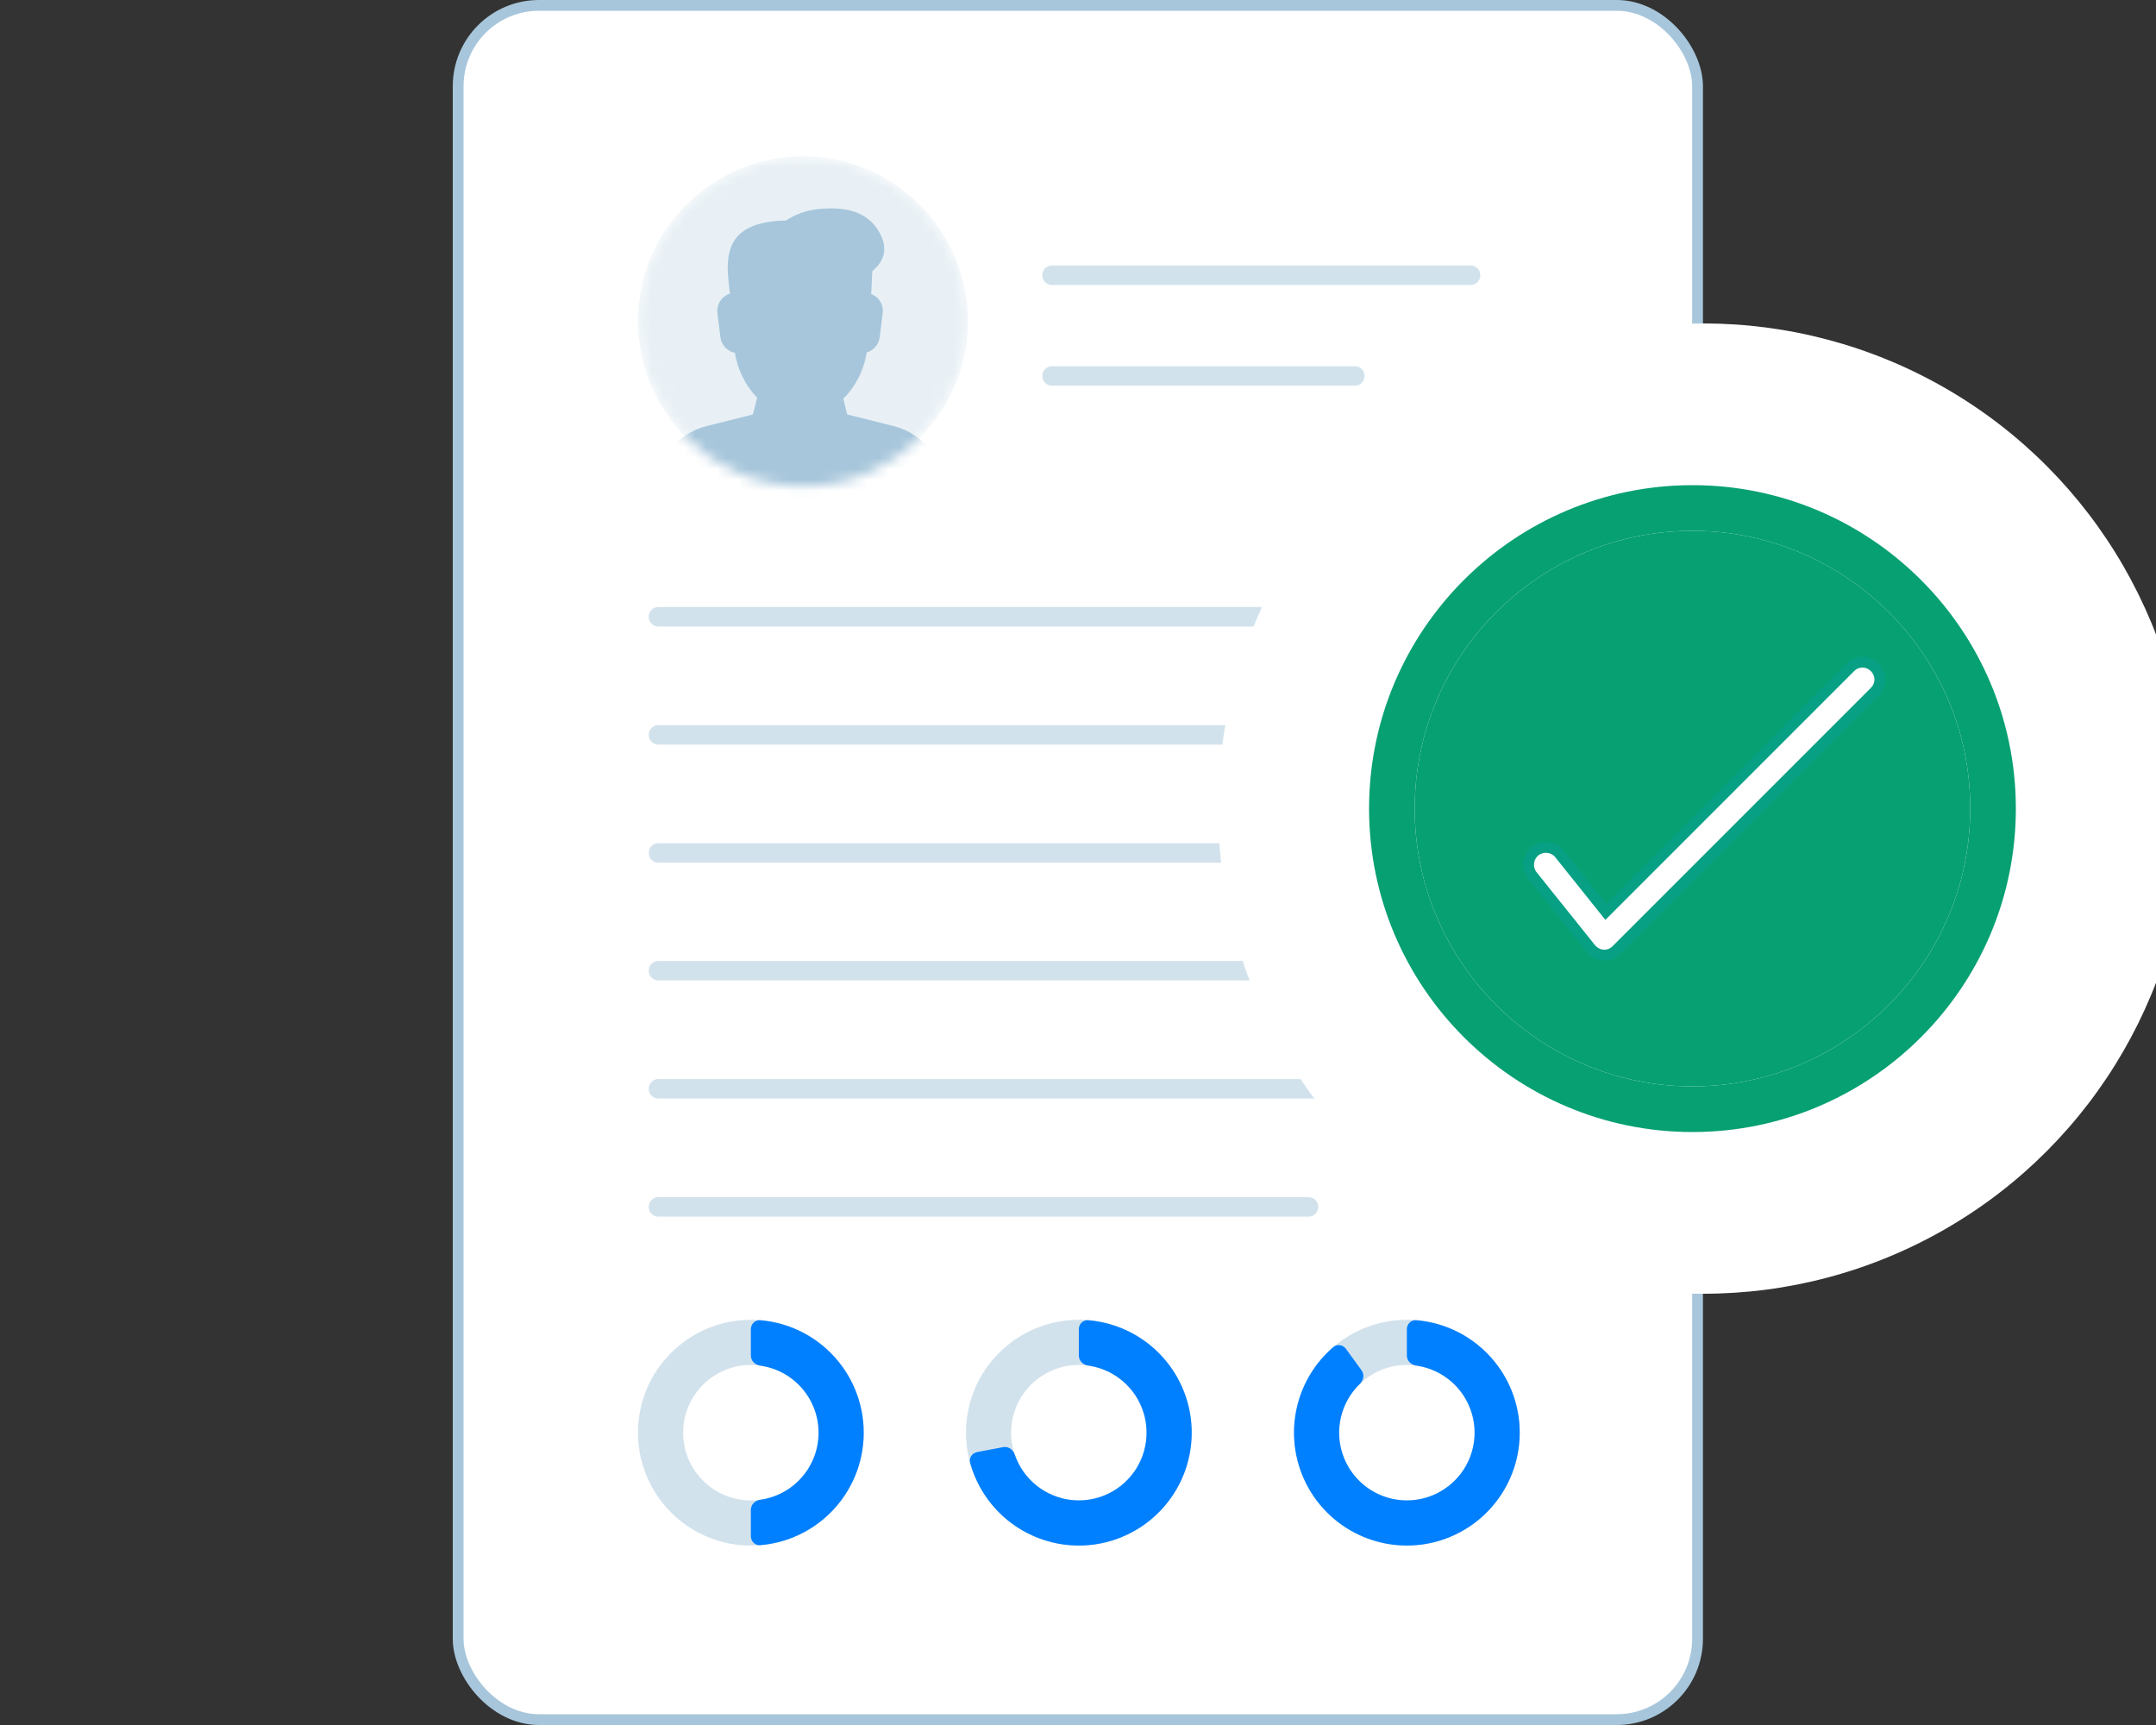 <svg width="200" height="160" viewBox="0 0 200 160" fill="none" xmlns="http://www.w3.org/2000/svg">
<rect x="0" y="0" width="200" height="160" fill="#333333" stroke="none"/>
<g clip-path="url(#clip0_501_52724)">
<rect x="42.5" y="0.5" width="114.973" height="159" rx="7.5" fill="white" stroke="#A7C6DB"/>
<path d="M137.486 58.61H61.085C60.3 58.61 59.682 57.991 59.682 57.206C59.682 56.422 60.3 55.803 61.085 55.803H137.486C138.271 55.803 138.89 56.422 138.89 57.206C138.89 57.991 138.271 58.61 137.486 58.61ZM137.486 69.564H61.085C60.3 69.564 59.682 68.945 59.682 68.16C59.682 67.375 60.3 66.757 61.085 66.757H137.486C138.271 66.757 138.89 67.375 138.89 68.16C138.89 68.945 138.271 69.564 137.486 69.564ZM137.486 80.518H61.085C60.3 80.518 59.682 79.899 59.682 79.114C59.682 78.329 60.3 77.711 61.085 77.711H137.486C138.271 77.711 138.89 78.329 138.89 79.114C138.89 79.873 138.266 80.518 137.486 80.518ZM137.486 91.441H61.085C60.3 91.441 59.682 90.822 59.682 90.037C59.682 89.252 60.3 88.633 61.085 88.633H137.486C138.271 88.633 138.89 89.252 138.89 90.037C138.89 90.822 138.271 91.441 137.486 91.441ZM137.486 102.395H61.085C60.3 102.395 59.682 101.776 59.682 100.991C59.682 100.206 60.3 99.587 61.085 99.587H137.486C138.271 99.587 138.89 100.206 138.89 100.991C138.89 101.776 138.271 102.395 137.486 102.395ZM121.379 113.349H61.085C60.3 113.349 59.682 112.73 59.682 111.945C59.682 111.16 60.3 110.541 61.085 110.541H121.379C122.164 110.541 122.782 111.16 122.782 111.945C122.782 112.73 122.164 113.349 121.379 113.349Z" fill="#A7C6DB" fill-opacity="0.5" stroke="white"/>
<mask id="mask0_501_52724" style="mask-type:alpha" maskUnits="userSpaceOnUse" x="59" y="14" width="31" height="32">
<circle cx="74.486" cy="29.8" r="15.302" fill="#A7C6DB"/>
</mask>
<g mask="url(#mask0_501_52724)">
<circle cx="74.486" cy="29.8" r="15.302" fill="#D3E3ED" fill-opacity="0.5"/>
<path d="M82.879 39.515L78.594 38.443L78.229 36.984C79.375 35.849 80.161 34.29 80.393 32.69C81.029 32.511 81.521 31.966 81.606 31.283L81.885 29.046C81.945 28.574 81.799 28.096 81.486 27.738C81.303 27.528 81.071 27.369 80.815 27.272L80.918 25.166L81.336 24.746C81.966 24.076 82.488 22.927 81.397 21.261C80.558 19.98 79.133 19.33 77.16 19.33C76.381 19.33 74.589 19.33 72.92 20.451C68.155 20.55 67.506 22.764 67.506 24.923C67.506 25.425 67.628 26.556 67.709 27.238C67.421 27.329 67.161 27.497 66.957 27.728C66.638 28.09 66.491 28.57 66.55 29.047L66.83 31.284C66.921 32.014 67.475 32.587 68.175 32.724C68.407 34.262 69.152 35.771 70.232 36.887L69.843 38.445L65.558 39.517C62.752 40.216 60.795 42.724 60.795 45.616C60.795 45.925 61.045 46.176 61.354 46.176H87.081C87.39 46.176 87.641 45.923 87.641 45.614C87.641 42.724 85.683 40.216 82.879 39.515Z" fill="#A7C6DB"/>
</g>
<path d="M69.653 122.418C75.436 122.418 80.123 127.105 80.123 132.888C80.123 138.67 75.436 143.357 69.653 143.357C63.871 143.357 59.184 138.67 59.184 132.888C59.184 127.105 63.871 122.418 69.653 122.418ZM69.653 139.17C73.123 139.17 75.935 136.357 75.935 132.888C75.935 129.418 73.123 126.606 69.653 126.606C66.184 126.606 63.371 129.418 63.371 132.888C63.371 136.357 66.184 139.17 69.653 139.17Z" fill="#A7C6DB" fill-opacity="0.5"/>
<path d="M69.653 123.285C69.653 122.806 70.042 122.414 70.519 122.454C71.597 122.543 72.657 122.8 73.66 123.215C74.93 123.741 76.084 124.512 77.056 125.485C78.029 126.457 78.8 127.611 79.326 128.881C79.852 130.151 80.123 131.513 80.123 132.888C80.123 134.263 79.852 135.624 79.326 136.894C78.8 138.165 78.029 139.319 77.056 140.291C76.084 141.263 74.93 142.034 73.66 142.56C72.657 142.976 71.597 143.232 70.519 143.322C70.042 143.361 69.653 142.969 69.653 142.491L69.653 140.036C69.653 139.558 70.043 139.176 70.517 139.11C71.045 139.037 71.563 138.896 72.057 138.691C72.819 138.376 73.512 137.913 74.095 137.33C74.678 136.746 75.141 136.054 75.457 135.292C75.773 134.53 75.935 133.713 75.935 132.888C75.935 132.063 75.773 131.246 75.457 130.484C75.141 129.722 74.678 129.029 74.095 128.446C73.512 127.862 72.819 127.4 72.057 127.084C71.563 126.879 71.045 126.739 70.517 126.666C70.043 126.6 69.653 126.218 69.653 125.739L69.653 123.285Z" fill="#0080FF"/>
<path d="M136.414 26.932H97.597C96.812 26.932 96.193 26.314 96.193 25.529C96.193 24.744 96.812 24.125 97.597 24.125H136.414C137.199 24.125 137.818 24.744 137.818 25.529C137.818 26.314 137.199 26.932 136.414 26.932ZM125.676 36.275H97.597C96.812 36.275 96.193 35.657 96.193 34.872C96.193 34.087 96.812 33.468 97.597 33.468H125.676C126.461 33.468 127.079 34.087 127.079 34.872C127.079 35.657 126.461 36.275 125.676 36.275Z" fill="#A7C6DB" fill-opacity="0.5" stroke="white"/>
<path d="M100.079 122.416C105.861 122.416 110.549 127.103 110.549 132.886C110.549 138.668 105.861 143.355 100.079 143.355C94.297 143.355 89.609 138.668 89.609 132.886C89.609 127.103 94.297 122.416 100.079 122.416ZM100.079 139.167C103.548 139.167 106.361 136.355 106.361 132.886C106.361 129.416 103.548 126.604 100.079 126.604C96.61 126.604 93.797 129.416 93.797 132.886C93.797 136.355 96.61 139.167 100.079 139.167Z" fill="#A7C6DB" fill-opacity="0.5"/>
<path d="M100.079 123.283C100.079 122.804 100.468 122.412 100.945 122.452C102.627 122.591 104.256 123.136 105.689 124.046C107.366 125.11 108.706 126.63 109.552 128.428C110.398 130.226 110.715 132.227 110.466 134.198C110.217 136.169 109.413 138.028 108.146 139.559C106.88 141.09 105.204 142.229 103.314 142.843C101.425 143.457 99.4 143.521 97.475 143.026C95.551 142.532 93.807 141.501 92.447 140.053C91.285 138.816 90.445 137.318 89.992 135.691C89.864 135.23 90.176 134.775 90.646 134.685L93.057 134.225C93.527 134.135 93.975 134.447 94.129 134.9C94.416 135.748 94.882 136.528 95.5 137.186C96.316 138.055 97.362 138.674 98.517 138.97C99.671 139.267 100.887 139.228 102.02 138.86C103.154 138.492 104.159 137.808 104.919 136.89C105.679 135.971 106.162 134.856 106.311 133.673C106.461 132.49 106.271 131.29 105.763 130.211C105.255 129.132 104.452 128.22 103.445 127.582C102.683 127.098 101.83 126.787 100.943 126.664C100.469 126.598 100.079 126.216 100.079 125.737L100.079 123.283Z" fill="#0080FF"/>
<path d="M130.507 122.416C136.289 122.416 140.976 127.103 140.976 132.886C140.976 138.668 136.289 143.355 130.507 143.355C124.725 143.355 120.037 138.668 120.037 132.886C120.037 127.103 124.725 122.416 130.507 122.416ZM130.507 139.167C133.976 139.167 136.789 136.355 136.789 132.886C136.789 129.416 133.976 126.604 130.507 126.604C127.037 126.604 124.225 129.416 124.225 132.886C124.225 136.355 127.037 139.167 130.507 139.167Z" fill="#A7C6DB" fill-opacity="0.5"/>
<path d="M130.507 123.283C130.507 122.804 130.896 122.412 131.373 122.452C133.553 122.633 135.631 123.494 137.306 124.924C139.202 126.543 140.458 128.786 140.848 131.248C141.238 133.71 140.736 136.231 139.434 138.356C138.131 140.482 136.113 142.073 133.742 142.843C131.371 143.613 128.803 143.512 126.5 142.558C124.197 141.604 122.31 139.86 121.178 137.639C120.046 135.418 119.744 132.866 120.326 130.442C120.841 128.299 122.015 126.382 123.674 124.953C124.036 124.641 124.581 124.729 124.862 125.117L126.305 127.102C126.586 127.49 126.495 128.028 126.151 128.36C125.291 129.187 124.68 130.247 124.399 131.419C124.049 132.874 124.231 134.405 124.91 135.738C125.589 137.07 126.721 138.117 128.103 138.689C129.485 139.262 131.025 139.322 132.448 138.86C133.871 138.398 135.081 137.443 135.863 136.168C136.644 134.893 136.945 133.38 136.711 131.903C136.477 130.426 135.724 129.08 134.587 128.109C133.67 127.326 132.553 126.828 131.371 126.664C130.897 126.598 130.507 126.216 130.507 125.737L130.507 123.283Z" fill="#0080FF"/>
<circle cx="158" cy="75" r="45" fill="white"/>
<path d="M157 105C140.456 105 127 91.543 127 75C127 58.456 140.456 45 157 45C173.543 45 187 58.456 187 75C187 91.543 173.543 105 157 105ZM157 49.235C142.792 49.235 131.235 60.792 131.235 75C131.235 89.208 142.792 100.765 157 100.765C171.208 100.765 182.765 89.208 182.765 75C182.805 60.792 171.208 49.235 157 49.235Z" fill="#07A072"/>
<path d="M157 49.235C142.792 49.235 131.235 60.792 131.235 75C131.235 89.208 142.792 100.765 157 100.765C171.208 100.765 182.765 89.208 182.765 75C182.805 60.792 171.208 49.235 157 49.235Z" fill="#07A072"/>
<path d="M148.745 88.589C148.295 88.555 147.875 88.345 147.571 87.981L142.154 81.22C141.608 80.52 141.701 79.527 142.392 78.951C143.092 78.407 144.085 78.502 144.659 79.194L148.614 84.138L148.963 84.574L149.358 84.179L171.641 61.897C172.276 61.261 173.266 61.261 173.902 61.897C174.538 62.533 174.538 63.522 173.902 64.158L149.957 88.103C149.644 88.416 149.252 88.589 148.846 88.589H148.846H148.846H148.846H148.845H148.845H148.845H148.845H148.844H148.844H148.844H148.844H148.844H148.843H148.843H148.843H148.843H148.842H148.842H148.842H148.842H148.841H148.841H148.841H148.841H148.841H148.84H148.84H148.84H148.84H148.839H148.839H148.839H148.839H148.838H148.838H148.838H148.838H148.838H148.837H148.837H148.837H148.837H148.836H148.836H148.836H148.836H148.835H148.835H148.835H148.835H148.834H148.834H148.834H148.834H148.834H148.833H148.833H148.833H148.833H148.832H148.832H148.832H148.832H148.831H148.831H148.831H148.831H148.831H148.83H148.83H148.83H148.83H148.829H148.829H148.829H148.829H148.828H148.828H148.828H148.828H148.828H148.827H148.827H148.827H148.827H148.826H148.826H148.826H148.826H148.825H148.825H148.825H148.825H148.825H148.824H148.824H148.824H148.824H148.823H148.823H148.823H148.823H148.822H148.822H148.822H148.822H148.822H148.821H148.821H148.821H148.821H148.82H148.82H148.82H148.82H148.819H148.819H148.819H148.819H148.818H148.818H148.818H148.818H148.818H148.817H148.817H148.817H148.817H148.816H148.816H148.816H148.816H148.815H148.815H148.815H148.815H148.815H148.814H148.814H148.814H148.814H148.813H148.813H148.813H148.813H148.812H148.812H148.812H148.812H148.812H148.811H148.811H148.811H148.811H148.81H148.81H148.81H148.81H148.809H148.809H148.809H148.809H148.809H148.808H148.808H148.808H148.808H148.807H148.807H148.807H148.807H148.806H148.806H148.806H148.806H148.806H148.805H148.805H148.805H148.805H148.804H148.804H148.804H148.804H148.803H148.803H148.803H148.803H148.802H148.802H148.802H148.802H148.802H148.801H148.801H148.801H148.801H148.8H148.8H148.8H148.8H148.799H148.799H148.799H148.799H148.799H148.798H148.798H148.798H148.798H148.797H148.797H148.797H148.797H148.796H148.796H148.796H148.796H148.796H148.795H148.795H148.795H148.795H148.794H148.794H148.794H148.794H148.793H148.793H148.793H148.793H148.793H148.792H148.792H148.792H148.792H148.791H148.791H148.791H148.791H148.79H148.79H148.79H148.79H148.79H148.789H148.789H148.789H148.789H148.788H148.788H148.788H148.788H148.787H148.787H148.787H148.787H148.786H148.786H148.786H148.786H148.786H148.785H148.785H148.785H148.785H148.784H148.784H148.784H148.784H148.783H148.783H148.783H148.783H148.783H148.782H148.782H148.782H148.782H148.781H148.781H148.781H148.781H148.78H148.78H148.78H148.78H148.78H148.779H148.779H148.779H148.779H148.778H148.778H148.778H148.778H148.777H148.777H148.777H148.777H148.777H148.776H148.776H148.776H148.776H148.775H148.775H148.775H148.775H148.774H148.774H148.774H148.774H148.774H148.773H148.773H148.773H148.773H148.772H148.772H148.772H148.772H148.771H148.771H148.771H148.771H148.77H148.77H148.77H148.77H148.77H148.769H148.769H148.769H148.769H148.768H148.768H148.768H148.768H148.767H148.767H148.767H148.767H148.767H148.766H148.766H148.766H148.766H148.765H148.765H148.765H148.765H148.764H148.764H148.764H148.764H148.764H148.763H148.763H148.763H148.763H148.762H148.762H148.762H148.762H148.761H148.761H148.761H148.761H148.761H148.76H148.76H148.76H148.76H148.759H148.759H148.759H148.759H148.758H148.758H148.758H148.758H148.758H148.757H148.757H148.757H148.757H148.756H148.756H148.756H148.756H148.755H148.755H148.755H148.755H148.754H148.754H148.754H148.754H148.754H148.753H148.753H148.753H148.753H148.752H148.752H148.752H148.752H148.751H148.751H148.751H148.751H148.751H148.75H148.75H148.75H148.75H148.749H148.749H148.749H148.749H148.748H148.748H148.748H148.748H148.748H148.747H148.747H148.747H148.747H148.746H148.746H148.746H148.746H148.745H148.745Z" fill="white" stroke="#07A085"/>
</g>
<defs>
<clipPath id="clip0_501_52724">
<rect width="200" height="160" fill="white"/>
</clipPath>
</defs>
</svg>
